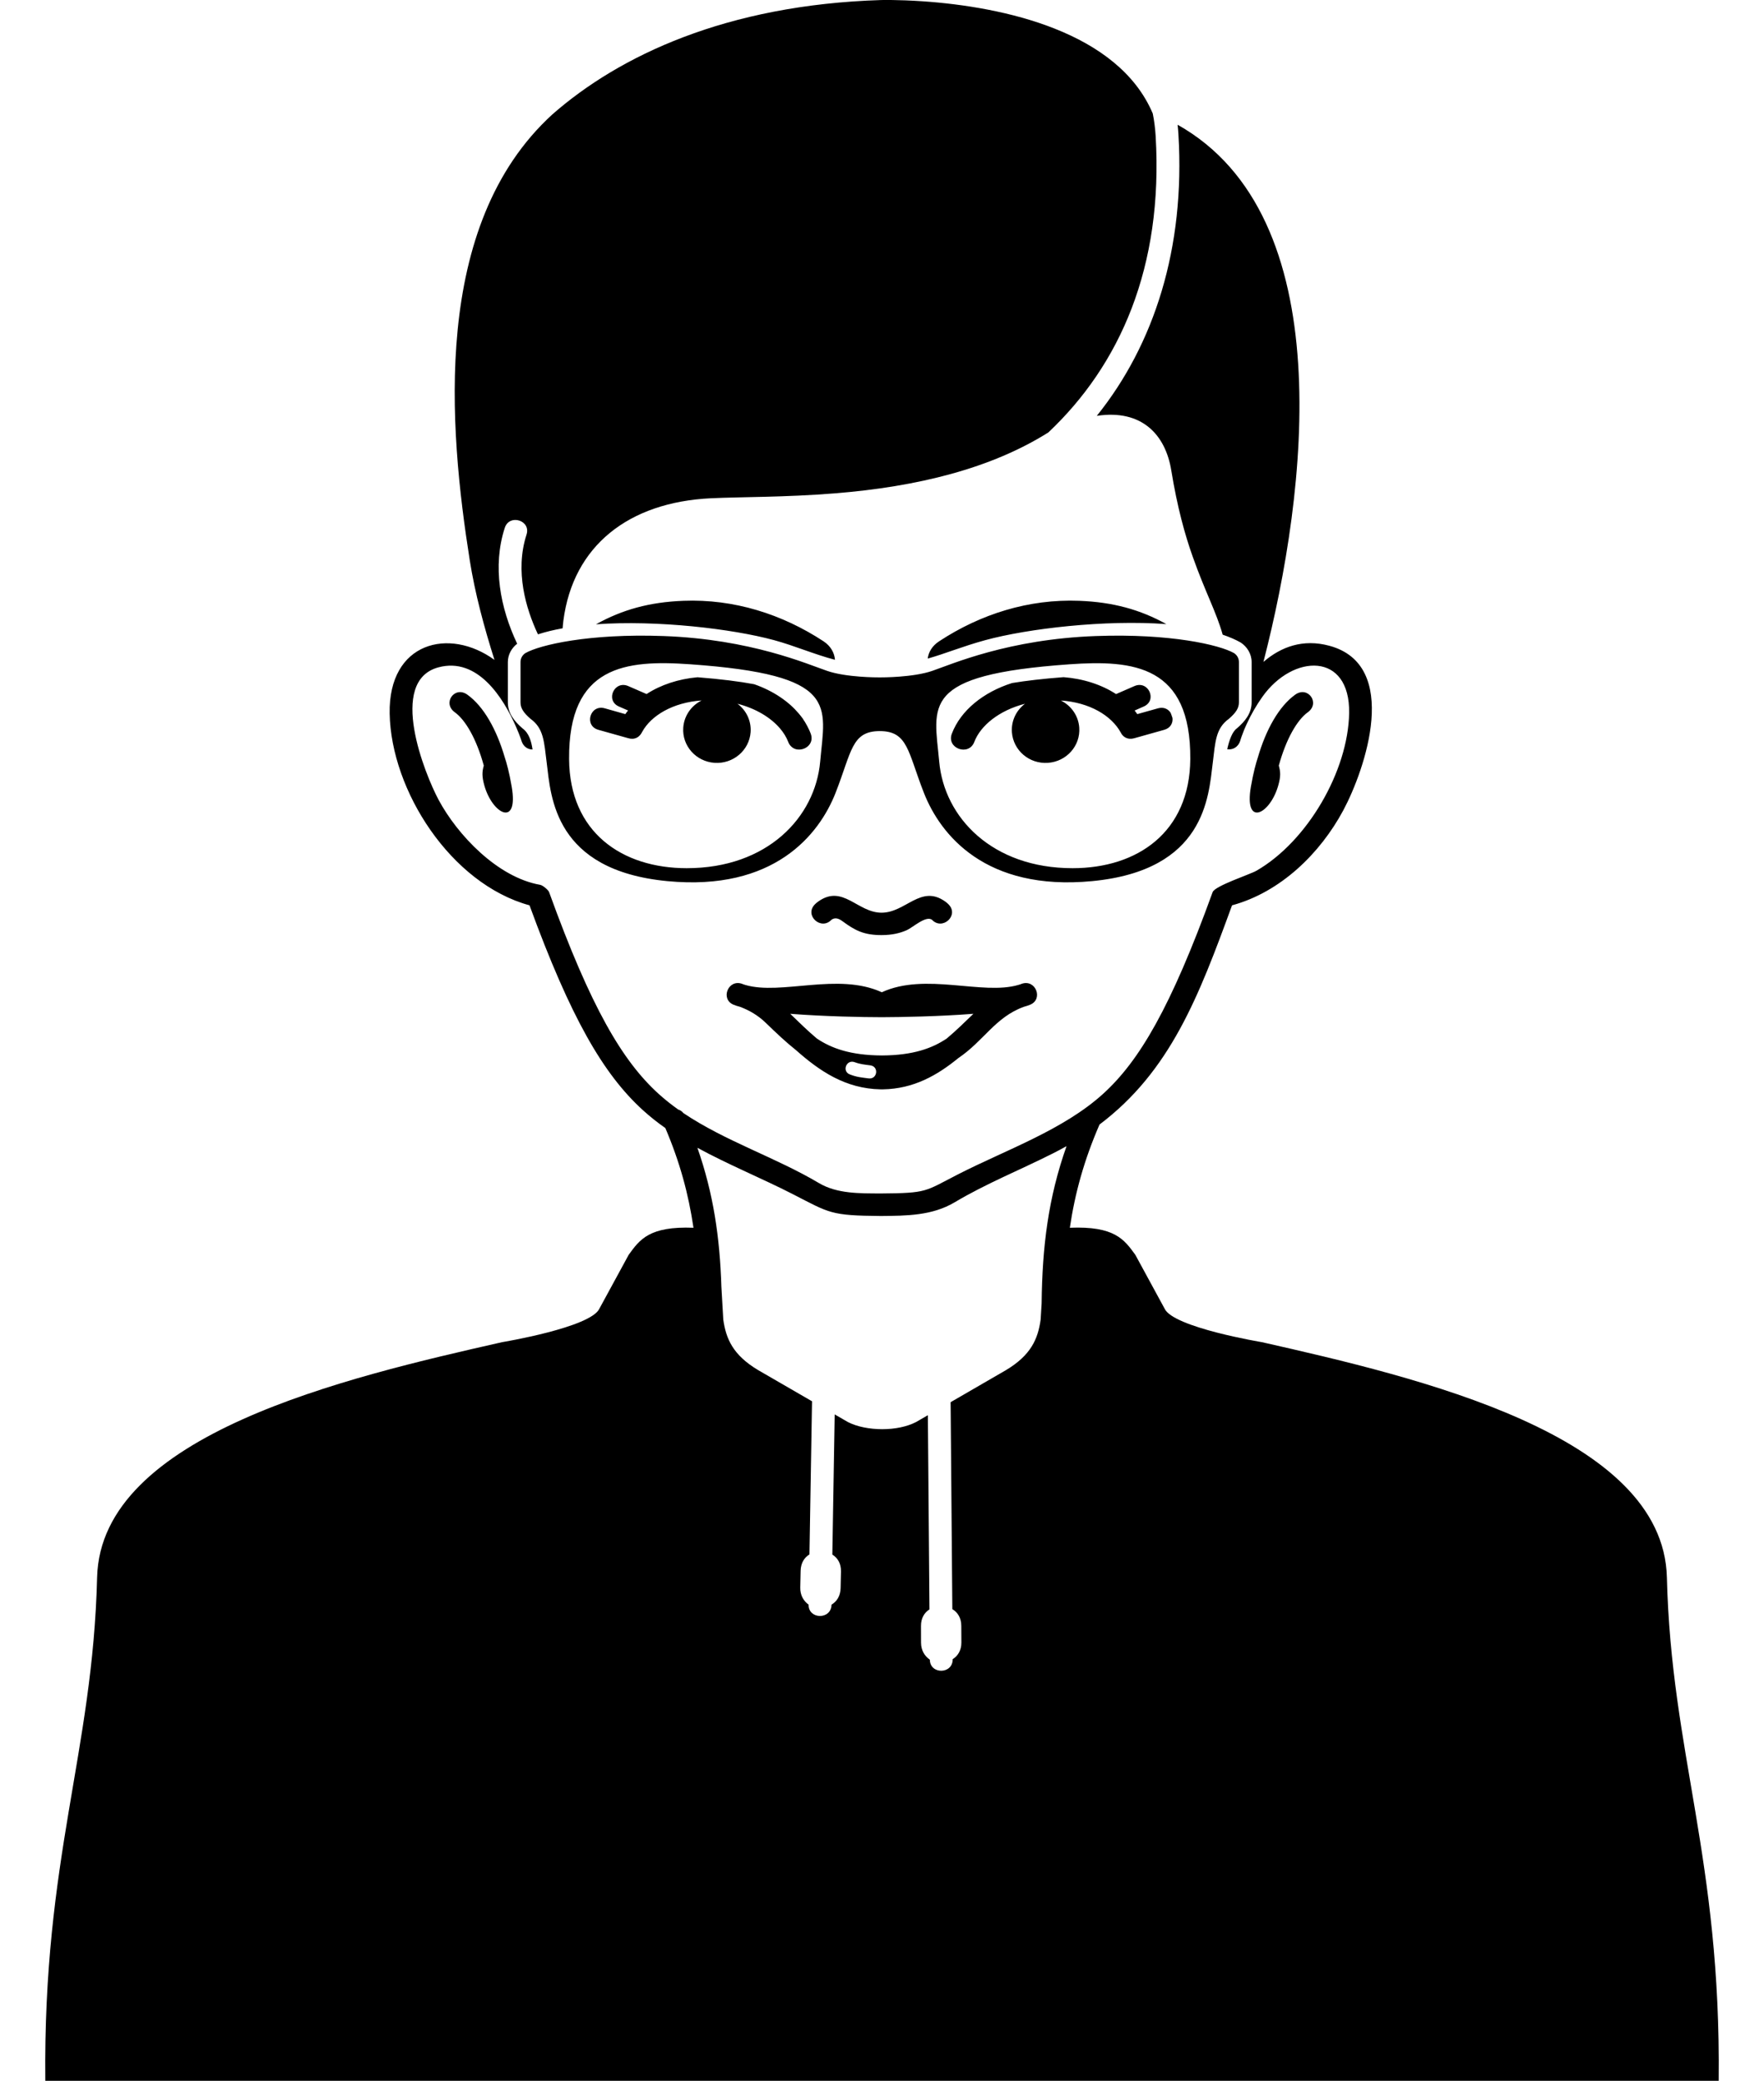 <?xml version="1.0" encoding="UTF-8"?>
<svg width="39px" height="46px" viewBox="0 0 39 46" version="1.1" xmlns="http://www.w3.org/2000/svg" xmlns:xlink="http://www.w3.org/1999/xlink">
    <title>person</title>
    <g id="Projects" stroke="none" stroke-width="1" fill="none" fill-rule="evenodd">
        <g id="Desktop-HD" transform="translate(-255, -96)" fill="#000000" fill-rule="nonzero">
            <g id="getting-started" transform="translate(-6, 5)">
                <g id="Intro" transform="translate(250, 83)">
                    <g id="person" transform="translate(11.185, 8)">
                        <path d="M18.102,14.831 C18.526,14.977 19.211,14.975 19.264,14.975 C19.316,14.975 20.001,14.977 20.426,14.831 C20.866,14.68 22.114,14.13 24.043,14.061 C25.695,14.001 26.782,14.258 27.096,14.437 C27.163,14.479 27.206,14.552 27.206,14.635 L27.206,15.526 C27.206,15.65 27.147,15.75 26.984,15.891 C26.69,16.104 26.685,16.397 26.627,16.87 C26.534,17.613 26.46,19.24 23.96,19.479 C21.606,19.705 20.606,18.457 20.242,17.529 C19.883,16.614 19.89,16.164 19.265,16.162 C18.639,16.164 18.647,16.614 18.288,17.529 C17.924,18.457 16.923,19.705 14.569,19.479 C12.068,19.24 11.995,17.613 11.903,16.87 C11.843,16.397 11.839,16.104 11.544,15.891 C11.382,15.75 11.323,15.65 11.323,15.526 L11.323,14.635 C11.323,14.552 11.366,14.479 11.433,14.437 C11.747,14.258 12.834,14.001 14.487,14.061 C16.413,14.131 17.66,14.68 18.102,14.831 Z M12.397,16.781 C12.408,18.399 13.565,19.193 14.998,19.193 C16.782,19.193 17.837,18.067 17.948,16.839 C18.059,15.585 18.388,14.919 15.074,14.685 C13.645,14.584 12.381,14.714 12.397,16.781 Z M26.131,16.781 C26.145,14.714 24.883,14.584 23.454,14.686 C20.139,14.92 20.467,15.586 20.58,16.84 C20.691,18.067 21.746,19.193 23.529,19.193 C24.961,19.193 26.119,18.399 26.131,16.781 Z M17.682,16.086 C17.7,16.123 17.715,16.158 17.732,16.197 C17.716,16.159 17.701,16.123 17.682,16.086 Z M13.711,16.321 L13.044,16.134 C12.721,16.043 12.86,15.568 13.184,15.658 L13.64,15.787 C13.659,15.759 13.679,15.733 13.701,15.707 L13.499,15.619 C13.191,15.485 13.397,15.033 13.705,15.167 L14.11,15.343 C14.423,15.14 14.812,15.01 15.236,14.972 C15.754,15.013 16.164,15.065 16.489,15.126 C16.698,15.199 16.891,15.294 17.062,15.409 C17.151,15.469 17.227,15.528 17.297,15.591 C17.361,15.648 17.416,15.706 17.468,15.766 L17.486,15.787 L17.515,15.823 L17.54,15.855 L17.565,15.888 L17.576,15.906 L17.587,15.925 L17.603,15.948 L17.615,15.967 L17.625,15.985 L17.638,16.007 L17.648,16.027 L17.66,16.046 L17.68,16.087 C17.699,16.124 17.714,16.159 17.73,16.196 L17.739,16.219 C17.773,16.31 17.759,16.39 17.718,16.45 C17.66,16.536 17.55,16.581 17.448,16.569 L17.427,16.566 L17.401,16.559 L17.379,16.551 C17.358,16.541 17.343,16.532 17.329,16.521 C17.289,16.49 17.26,16.452 17.241,16.4 C17.202,16.298 17.14,16.197 17.059,16.102 C16.856,15.865 16.53,15.663 16.12,15.558 C16.312,15.701 16.428,15.934 16.41,16.187 C16.38,16.589 16.024,16.892 15.613,16.864 C15.202,16.836 14.892,16.487 14.921,16.085 C14.94,15.82 15.101,15.598 15.327,15.485 C14.691,15.529 14.21,15.819 14.013,16.179 C13.959,16.292 13.853,16.362 13.711,16.321 Z M24.959,15.787 L25.416,15.659 C25.545,15.623 25.645,15.676 25.697,15.759 C25.711,15.796 25.725,15.833 25.737,15.872 C25.75,15.98 25.697,16.094 25.555,16.134 L24.889,16.321 C24.747,16.361 24.639,16.292 24.593,16.193 C24.387,15.819 23.906,15.529 23.27,15.486 C23.496,15.599 23.657,15.82 23.676,16.085 C23.705,16.487 23.395,16.836 22.983,16.864 C22.572,16.893 22.217,16.59 22.187,16.187 C22.169,15.935 22.285,15.702 22.476,15.558 C21.901,15.706 21.492,16.043 21.356,16.401 C21.233,16.725 20.736,16.545 20.859,16.22 C21.055,15.703 21.559,15.3 22.19,15.1 C22.497,15.049 22.871,15.005 23.329,14.97 C23.766,15.004 24.169,15.135 24.49,15.344 L24.896,15.167 C25.204,15.033 25.41,15.485 25.101,15.619 L24.9,15.708 C24.92,15.733 24.94,15.759 24.959,15.787 Z M15.147,27.142 C15.038,26.4 14.847,25.693 14.525,24.938 C14.351,24.816 14.184,24.684 14.026,24.54 C13.151,23.743 12.431,22.499 11.522,20.014 C9.784,19.54 8.46,17.478 8.43,15.773 C8.402,14.19 9.75,13.862 10.747,14.588 C10.517,13.86 10.317,13.121 10.201,12.388 C9.74,9.468 9.342,4.983 12.026,2.53 C13.504,1.233 15.872,0.107 19.294,0.001 C19.294,0.001 19.658,-0.009 20.208,0.028 C22.009,0.151 24.532,0.7 25.301,2.509 C25.333,2.666 25.354,2.831 25.365,3.004 C25.538,5.914 24.569,8.072 22.994,9.559 C21.734,10.353 20.104,10.761 18.264,10.907 C17.168,10.995 16.186,10.984 15.533,11.015 C13.708,11.102 12.486,12.07 12.271,13.718 C12.262,13.786 12.258,13.844 12.254,13.89 C12.059,13.925 11.876,13.969 11.71,14.023 L11.7,14.005 C11.449,13.467 11.192,12.634 11.456,11.818 C11.558,11.503 11.077,11.354 10.975,11.669 C10.699,12.52 10.873,13.436 11.249,14.231 C11.127,14.325 11.043,14.472 11.043,14.636 L11.043,15.527 C11.043,15.768 11.185,15.944 11.369,16.104 C11.508,16.204 11.562,16.385 11.589,16.569 C11.491,16.569 11.391,16.514 11.347,16.386 L11.33,16.334 C11.312,16.281 11.277,16.187 11.225,16.07 C10.945,15.428 10.375,14.519 9.507,14.753 C8.38,15.058 9.207,17.113 9.513,17.684 C9.926,18.454 10.811,19.395 11.758,19.561 C11.812,19.57 11.937,19.672 11.955,19.722 C12.88,22.28 13.577,23.455 14.373,24.179 C14.511,24.304 14.657,24.42 14.809,24.528 C14.852,24.541 14.891,24.566 14.923,24.606 C15.845,25.227 16.968,25.588 17.919,26.153 C18.325,26.395 18.83,26.381 19.287,26.384 C20.325,26.376 20.25,26.344 20.998,25.96 C22.054,25.42 23.324,24.981 24.207,24.178 C25.002,23.454 25.699,22.28 26.625,19.722 C26.676,19.583 27.452,19.331 27.594,19.249 C28.722,18.599 29.62,17.046 29.643,15.765 C29.666,14.407 28.399,14.453 27.725,15.404 C27.592,15.591 27.47,15.802 27.372,16.019 C27.343,16.079 27.304,16.172 27.266,16.28 C27.256,16.312 27.243,16.345 27.234,16.379 C27.183,16.529 27.059,16.581 26.947,16.563 C26.995,16.352 27.06,16.175 27.161,16.102 C27.346,15.943 27.487,15.767 27.487,15.525 L27.487,14.635 C27.487,14.456 27.386,14.295 27.245,14.204 C27.129,14.138 26.994,14.081 26.847,14.031 C26.709,13.535 26.461,13.088 26.184,12.305 C26.013,11.824 25.845,11.223 25.71,10.396 C25.583,9.615 25.063,9.042 24.064,9.193 C25.332,7.616 26.02,5.486 25.869,2.976 C25.864,2.901 25.859,2.829 25.851,2.758 C29.449,4.78 28.725,10.845 27.748,14.633 C28.136,14.299 28.621,14.118 29.206,14.276 C30.791,14.704 29.996,17.012 29.514,17.913 C29.005,18.862 28.131,19.721 27.054,20.014 C26.317,22.032 25.689,23.68 24.124,24.86 C23.783,25.646 23.581,26.376 23.468,27.142 C24.456,27.102 24.667,27.398 24.915,27.739 L25.562,28.928 C25.748,29.346 27.714,29.671 27.714,29.671 C31.153,30.45 36.589,31.708 36.668,34.871 C36.764,38.764 37.866,41.073 37.813,46 L0.817,46 C0.765,41.073 1.865,38.764 1.962,34.871 C2.04,31.708 7.476,30.45 10.916,29.671 C10.916,29.671 12.881,29.346 13.068,28.928 L13.715,27.739 C13.961,27.4 14.171,27.105 15.147,27.142 Z M15.234,25.374 C15.589,26.39 15.729,27.353 15.764,28.443 L15.806,29.173 C15.867,29.601 16.022,29.956 16.572,30.286 L17.768,30.978 L17.711,34.363 C17.6,34.431 17.52,34.551 17.516,34.723 L17.508,35.093 C17.504,35.267 17.581,35.391 17.692,35.474 C17.687,35.803 18.193,35.812 18.199,35.474 C18.312,35.407 18.395,35.286 18.4,35.111 L18.408,34.742 C18.413,34.564 18.332,34.438 18.217,34.367 L18.269,31.268 L18.561,31.437 C18.767,31.543 19.042,31.594 19.321,31.595 C19.598,31.594 19.862,31.543 20.068,31.437 L20.329,31.286 L20.364,35.579 C20.253,35.649 20.176,35.771 20.177,35.945 L20.178,36.315 C20.179,36.489 20.26,36.612 20.373,36.691 C20.376,37.02 20.881,37.017 20.878,36.679 C20.99,36.609 21.071,36.486 21.07,36.311 L21.068,35.942 C21.068,35.765 20.985,35.641 20.87,35.573 L20.832,30.998 L22.058,30.288 C22.607,29.958 22.762,29.604 22.822,29.175 L22.844,28.813 C22.858,27.553 22.991,26.481 23.395,25.338 C23.295,25.394 23.193,25.448 23.088,25.501 C22.368,25.864 21.614,26.166 20.92,26.58 C20.422,26.875 19.861,26.877 19.288,26.882 C18.175,26.872 18.166,26.821 17.345,26.4 C16.663,26.05 15.922,25.75 15.234,25.374 Z M12.992,13.801 C13.579,13.475 14.178,13.311 14.922,13.282 C16.042,13.238 17.106,13.576 18.022,14.177 C18.187,14.286 18.264,14.438 18.275,14.586 C17.82,14.467 17.388,14.277 16.926,14.151 C16.003,13.901 14.35,13.705 12.992,13.801 Z M17.825,19.999 C17.825,19.999 17.853,19.968 17.904,19.931 C18.448,19.541 18.771,20.177 19.305,20.177 C19.841,20.177 20.173,19.544 20.714,19.931 C20.765,19.968 20.792,19.999 20.792,19.999 C21.021,20.242 20.647,20.576 20.42,20.333 C20.283,20.236 19.999,20.502 19.863,20.563 C19.715,20.629 19.537,20.672 19.305,20.672 C18.916,20.672 18.723,20.573 18.438,20.363 C18.36,20.306 18.279,20.275 18.198,20.333 C17.97,20.576 17.597,20.242 17.825,19.999 Z M20.326,14.559 C20.343,14.42 20.421,14.279 20.578,14.177 C21.493,13.576 22.558,13.238 23.678,13.282 C24.421,13.311 25.02,13.475 25.602,13.797 C24.245,13.696 22.544,13.895 21.601,14.151 C21.085,14.292 20.719,14.449 20.326,14.559 Z M17.286,22.412 C17.475,22.594 17.667,22.784 17.874,22.958 C18.196,23.175 18.621,23.33 19.314,23.333 C20.003,23.33 20.427,23.174 20.748,22.957 C20.954,22.784 21.147,22.594 21.336,22.412 C20.583,22.471 19.729,22.486 19.334,22.487 L19.29,22.487 C18.893,22.487 18.04,22.471 17.286,22.412 Z M21.004,23.39 C20.534,23.774 20.014,24.07 19.339,24.082 L19.284,24.082 C18.51,24.068 17.938,23.681 17.413,23.215 C17.202,23.048 16.987,22.846 16.738,22.605 C16.577,22.45 16.385,22.335 16.174,22.257 C16.122,22.244 16.075,22.228 16.035,22.212 C15.735,22.091 15.912,21.637 16.224,21.75 L16.243,21.758 L16.292,21.774 C17.087,22.008 18.343,21.491 19.31,21.936 C20.277,21.491 21.536,22.009 22.332,21.773 L22.381,21.758 L22.4,21.75 C22.712,21.637 22.889,22.091 22.588,22.212 C22.549,22.228 22.503,22.243 22.452,22.257 C21.818,22.487 21.566,23.011 21.004,23.39 Z M19.016,23.84 C19.212,23.868 19.254,23.58 19.059,23.552 C18.928,23.534 18.84,23.529 18.712,23.482 C18.528,23.412 18.421,23.685 18.606,23.753 C18.765,23.814 18.856,23.818 19.016,23.84 Z M10.149,15.358 C10.511,15.618 10.795,16.129 10.975,16.744 C11.016,16.868 11.073,17.069 11.128,17.391 C11.284,18.296 10.703,18.004 10.523,17.363 C10.467,17.16 10.473,17.06 10.511,16.925 C10.351,16.337 10.106,15.916 9.871,15.747 C9.588,15.543 9.868,15.154 10.149,15.358 Z M28.449,15.358 C28.731,15.154 29.011,15.543 28.728,15.747 C28.493,15.916 28.249,16.337 28.088,16.925 C28.125,17.06 28.134,17.16 28.076,17.363 C27.896,18.004 27.316,18.296 27.471,17.391 C27.527,17.069 27.584,16.868 27.625,16.744 C27.804,16.129 28.089,15.618 28.449,15.358 Z" id="Shape"></path>
                    </g>
                </g>
            </g>
        </g>
    </g>
</svg>